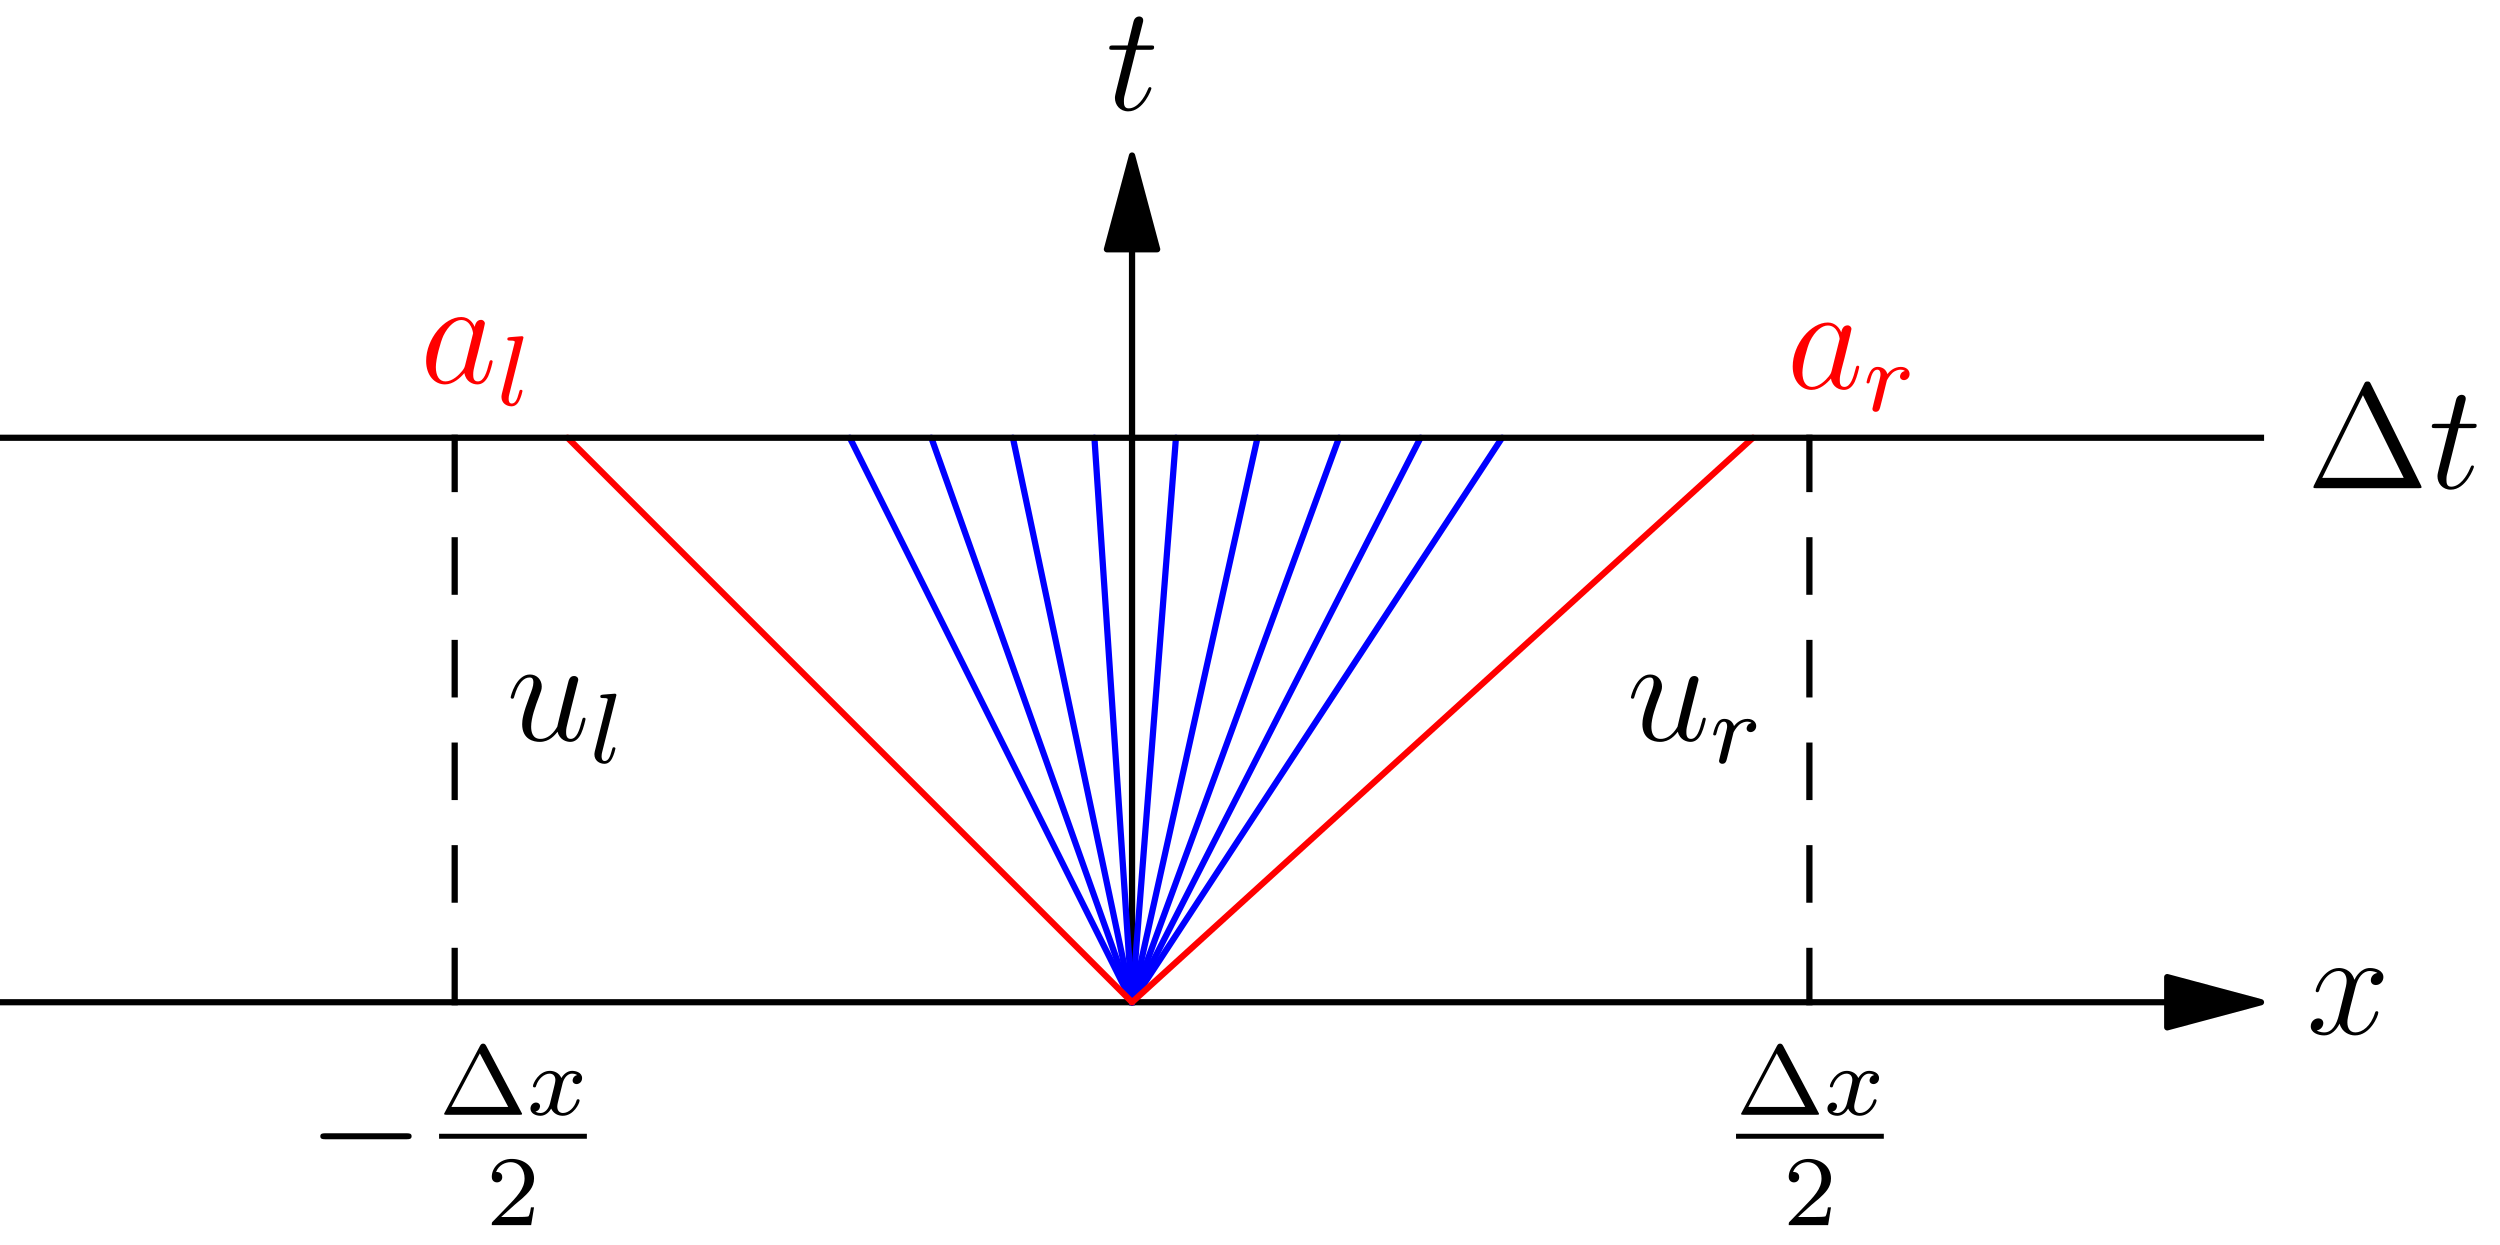 <?xml version='1.0' encoding='UTF-8'?>
<!-- This file was generated by dvisvgm 3.2.2 -->
<svg version='1.1' xmlns='http://www.w3.org/2000/svg' xmlns:xlink='http://www.w3.org/1999/xlink' width='200pt' height='99.568pt' viewBox='146.997 134.058 200 99.568'>
<defs>
<path id='g3-1' d='M3.762-5.531C3.674-5.691 3.579-5.691 3.523-5.691S3.371-5.691 3.284-5.531L.462-.199C.406-.112 .406-.096 .406-.08C.406 0 .47 0 .598 0H6.448C6.583 0 6.639 0 6.639-.08C6.639-.096 6.639-.112 6.583-.199L3.762-5.531ZM3.26-4.91L5.531-.63H.988L3.26-4.91Z'/>
<path id='g3-50' d='M2.248-1.626C2.375-1.745 2.71-2.008 2.837-2.12C3.332-2.574 3.802-3.013 3.802-3.738C3.802-4.686 3.005-5.3 2.008-5.3C1.052-5.3 .422-4.575 .422-3.866C.422-3.475 .733-3.419 .845-3.419C1.012-3.419 1.259-3.539 1.259-3.842C1.259-4.256 .861-4.256 .765-4.256C.996-4.838 1.53-5.037 1.921-5.037C2.662-5.037 3.045-4.407 3.045-3.738C3.045-2.909 2.463-2.303 1.522-1.339L.518-.303C.422-.215 .422-.199 .422 0H3.571L3.802-1.427H3.555C3.531-1.267 3.467-.869 3.371-.717C3.324-.654 2.718-.654 2.59-.654H1.172L2.248-1.626Z'/>
<path id='g4-1' d='M5.153-8.321C5.069-8.488 5.045-8.536 4.878-8.536C4.698-8.536 4.674-8.488 4.591-8.321L.598-.239C.574-.203 .55-.132 .55-.084C.55-.012 .562 0 .801 0H8.942C9.182 0 9.194-.012 9.194-.084C9.194-.132 9.17-.203 9.146-.239L5.153-8.321ZM4.507-7.436L7.771-.825H1.255L4.507-7.436Z'/>
<path id='g1-108' d='M2.088-5.292C2.096-5.308 2.12-5.412 2.12-5.42C2.12-5.46 2.088-5.531 1.993-5.531L1.188-5.467C.893-5.444 .829-5.436 .829-5.292C.829-5.181 .94-5.181 1.036-5.181C1.419-5.181 1.419-5.133 1.419-5.061C1.419-5.037 1.419-5.021 1.379-4.878L.391-.925C.359-.797 .359-.677 .359-.669C.359-.175 .765 .08 1.164 .08C1.506 .08 1.69-.191 1.777-.367C1.921-.63 2.04-1.1 2.04-1.14C2.04-1.188 2.016-1.243 1.913-1.243C1.841-1.243 1.817-1.203 1.817-1.196C1.801-1.172 1.761-1.028 1.737-.94C1.618-.478 1.467-.143 1.18-.143C.988-.143 .933-.327 .933-.518C.933-.669 .956-.757 .98-.861L2.088-5.292Z'/>
<path id='g1-114' d='M1.538-1.1C1.626-1.443 1.714-1.785 1.793-2.136C1.801-2.152 1.857-2.383 1.865-2.423C1.889-2.495 2.088-2.821 2.295-3.021C2.55-3.252 2.821-3.292 2.965-3.292C3.053-3.292 3.196-3.284 3.308-3.188C2.965-3.116 2.917-2.821 2.917-2.75C2.917-2.574 3.053-2.455 3.228-2.455C3.443-2.455 3.682-2.63 3.682-2.949C3.682-3.236 3.435-3.515 2.981-3.515C2.439-3.515 2.072-3.156 1.905-2.941C1.745-3.515 1.203-3.515 1.124-3.515C.837-3.515 .638-3.332 .51-3.084C.327-2.726 .239-2.319 .239-2.295C.239-2.224 .295-2.192 .359-2.192C.462-2.192 .47-2.224 .526-2.431C.622-2.821 .765-3.292 1.1-3.292C1.307-3.292 1.355-3.092 1.355-2.917C1.355-2.774 1.315-2.622 1.251-2.359C1.235-2.295 1.116-1.825 1.084-1.714L.789-.518C.757-.399 .709-.199 .709-.167C.709 .016 .861 .08 .964 .08C1.243 .08 1.299-.143 1.363-.414L1.538-1.1Z'/>
<path id='g1-120' d='M3.993-3.18C3.642-3.092 3.626-2.782 3.626-2.75C3.626-2.574 3.762-2.455 3.937-2.455S4.384-2.59 4.384-2.933C4.384-3.387 3.881-3.515 3.587-3.515C3.212-3.515 2.909-3.252 2.726-2.941C2.55-3.363 2.136-3.515 1.809-3.515C.94-3.515 .454-2.519 .454-2.295C.454-2.224 .51-2.192 .574-2.192C.669-2.192 .685-2.232 .709-2.327C.893-2.909 1.371-3.292 1.785-3.292C2.096-3.292 2.248-3.068 2.248-2.782C2.248-2.622 2.152-2.256 2.088-2C2.032-1.769 1.857-1.06 1.817-.909C1.706-.478 1.419-.143 1.06-.143C1.028-.143 .821-.143 .654-.255C1.02-.343 1.02-.677 1.02-.685C1.02-.869 .877-.98 .701-.98C.486-.98 .255-.797 .255-.494C.255-.128 .646 .08 1.052 .08C1.474 .08 1.769-.239 1.913-.494C2.088-.104 2.455 .08 2.837 .08C3.706 .08 4.184-.917 4.184-1.14C4.184-1.219 4.121-1.243 4.065-1.243C3.969-1.243 3.953-1.188 3.929-1.108C3.77-.574 3.316-.143 2.853-.143C2.59-.143 2.399-.319 2.399-.654C2.399-.813 2.447-.996 2.558-1.443C2.614-1.682 2.79-2.383 2.829-2.534C2.941-2.949 3.22-3.292 3.579-3.292C3.618-3.292 3.826-3.292 3.993-3.18Z'/>
<path id='g0-0' d='M7.878-2.75C8.082-2.75 8.297-2.75 8.297-2.989S8.082-3.228 7.878-3.228H1.411C1.207-3.228 .992-3.228 .992-2.989S1.207-2.75 1.411-2.75H7.878Z'/>
<path id='g2-97' d='M3.599-1.423C3.539-1.219 3.539-1.196 3.371-.968C3.108-.634 2.582-.12 2.02-.12C1.53-.12 1.255-.562 1.255-1.267C1.255-1.925 1.626-3.264 1.853-3.766C2.26-4.603 2.821-5.033 3.288-5.033C4.077-5.033 4.232-4.053 4.232-3.957C4.232-3.945 4.196-3.79 4.184-3.766L3.599-1.423ZM4.364-4.483C4.232-4.794 3.909-5.272 3.288-5.272C1.937-5.272 .478-3.527 .478-1.757C.478-.574 1.172 .12 1.985 .12C2.642 .12 3.204-.395 3.539-.789C3.658-.084 4.22 .12 4.579 .12S5.224-.096 5.44-.526C5.631-.933 5.798-1.662 5.798-1.71C5.798-1.769 5.75-1.817 5.679-1.817C5.571-1.817 5.559-1.757 5.511-1.578C5.332-.873 5.105-.12 4.615-.12C4.268-.12 4.244-.43 4.244-.669C4.244-.944 4.28-1.076 4.388-1.542C4.471-1.841 4.531-2.104 4.627-2.451C5.069-4.244 5.177-4.674 5.177-4.746C5.177-4.914 5.045-5.045 4.866-5.045C4.483-5.045 4.388-4.627 4.364-4.483Z'/>
<path id='g2-116' d='M2.403-4.806H3.503C3.73-4.806 3.85-4.806 3.85-5.021C3.85-5.153 3.778-5.153 3.539-5.153H2.487L2.929-6.898C2.977-7.066 2.977-7.089 2.977-7.173C2.977-7.364 2.821-7.472 2.666-7.472C2.57-7.472 2.295-7.436 2.2-7.054L1.733-5.153H.61C.371-5.153 .263-5.153 .263-4.926C.263-4.806 .347-4.806 .574-4.806H1.638L.849-1.65C.753-1.231 .717-1.112 .717-.956C.717-.395 1.112 .12 1.781 .12C2.989 .12 3.634-1.626 3.634-1.71C3.634-1.781 3.587-1.817 3.515-1.817C3.491-1.817 3.443-1.817 3.419-1.769C3.407-1.757 3.395-1.745 3.312-1.554C3.061-.956 2.511-.12 1.817-.12C1.459-.12 1.435-.418 1.435-.681C1.435-.693 1.435-.921 1.47-1.064L2.403-4.806Z'/>
<path id='g2-117' d='M4.077-.693C4.232-.024 4.806 .12 5.093 .12C5.475 .12 5.762-.132 5.954-.538C6.157-.968 6.312-1.674 6.312-1.71C6.312-1.769 6.265-1.817 6.193-1.817C6.085-1.817 6.073-1.757 6.025-1.578C5.81-.753 5.595-.12 5.117-.12C4.758-.12 4.758-.514 4.758-.669C4.758-.944 4.794-1.064 4.914-1.566C4.997-1.889 5.081-2.212 5.153-2.546L5.643-4.495C5.727-4.794 5.727-4.818 5.727-4.854C5.727-5.033 5.583-5.153 5.404-5.153C5.057-5.153 4.973-4.854 4.902-4.555C4.782-4.089 4.136-1.518 4.053-1.1C4.041-1.1 3.575-.12 2.702-.12C2.08-.12 1.961-.658 1.961-1.1C1.961-1.781 2.295-2.738 2.606-3.539C2.75-3.921 2.809-4.077 2.809-4.316C2.809-4.83 2.439-5.272 1.865-5.272C.765-5.272 .323-3.539 .323-3.443C.323-3.395 .371-3.335 .454-3.335C.562-3.335 .574-3.383 .622-3.551C.909-4.579 1.375-5.033 1.829-5.033C1.949-5.033 2.14-5.021 2.14-4.639C2.14-4.328 2.008-3.981 1.829-3.527C1.303-2.104 1.243-1.65 1.243-1.291C1.243-.072 2.164 .12 2.654 .12C3.419 .12 3.838-.406 4.077-.693Z'/>
<path id='g2-120' d='M5.667-4.878C5.284-4.806 5.141-4.519 5.141-4.292C5.141-4.005 5.368-3.909 5.535-3.909C5.894-3.909 6.145-4.22 6.145-4.543C6.145-5.045 5.571-5.272 5.069-5.272C4.34-5.272 3.933-4.555 3.826-4.328C3.551-5.224 2.809-5.272 2.594-5.272C1.375-5.272 .729-3.706 .729-3.443C.729-3.395 .777-3.335 .861-3.335C.956-3.335 .98-3.407 1.004-3.455C1.411-4.782 2.212-5.033 2.558-5.033C3.096-5.033 3.204-4.531 3.204-4.244C3.204-3.981 3.132-3.706 2.989-3.132L2.582-1.494C2.403-.777 2.056-.12 1.423-.12C1.363-.12 1.064-.12 .813-.275C1.243-.359 1.339-.717 1.339-.861C1.339-1.1 1.16-1.243 .933-1.243C.646-1.243 .335-.992 .335-.61C.335-.108 .897 .12 1.411 .12C1.985 .12 2.391-.335 2.642-.825C2.833-.12 3.431 .12 3.873 .12C5.093 .12 5.738-1.447 5.738-1.71C5.738-1.769 5.691-1.817 5.619-1.817C5.511-1.817 5.499-1.757 5.464-1.662C5.141-.61 4.447-.12 3.909-.12C3.491-.12 3.264-.43 3.264-.921C3.264-1.184 3.312-1.375 3.503-2.164L3.921-3.79C4.101-4.507 4.507-5.033 5.057-5.033C5.081-5.033 5.416-5.033 5.667-4.878Z'/>
</defs>
<g id='page1'>
<g transform='translate(146.997 134.058)scale(.996)'>
<path d='M174.075 80.5H.251' fill='none' stroke='#000000' stroke-linecap='square' stroke-linejoin='round' stroke-miterlimit='10.037' stroke-width='0.502'/>
</g>
<g transform='translate(146.997 134.058)scale(.996)'>
<path d='M181.603 80.5L174.075 78.483V82.517L181.603 80.5Z' fill='#000000'/>
</g>
<g transform='translate(146.997 134.058)scale(.996)'>
<path d='M181.603 80.5L174.075 78.483V82.517L181.603 80.5Z' fill='none' stroke='#000000' stroke-linecap='square' stroke-linejoin='round' stroke-miterlimit='10.037' stroke-width='0.502'/>
</g>
<use x='331.523' y='216.771' xlink:href='#g2-120'/>
<g transform='translate(146.997 134.058)scale(.996)'>
<path d='M90.927 20.021V80.5' fill='none' stroke='#000000' stroke-linecap='square' stroke-linejoin='round' stroke-miterlimit='10.037' stroke-width='0.502'/>
</g>
<g transform='translate(146.997 134.058)scale(.996)'>
<path d='M90.927 12.493L88.91 20.021H92.944L90.927 12.493Z' fill='#000000'/>
</g>
<g transform='translate(146.997 134.058)scale(.996)'>
<path d='M90.927 12.493L88.91 20.021H92.944L90.927 12.493Z' fill='none' stroke='#000000' stroke-linecap='square' stroke-linejoin='round' stroke-miterlimit='10.037' stroke-width='0.502'/>
</g>
<use x='235.475' y='142.847' xlink:href='#g2-116'/>
<use x='187.528' y='193.29' xlink:href='#g2-117'/>
<use x='194.191' y='195.083' xlink:href='#g1-108'/>
<use x='277.148' y='193.29' xlink:href='#g2-117'/>
<use x='283.811' y='195.083' xlink:href='#g1-114'/>
<g transform='translate(146.997 134.058)scale(.996)'>
<path d='M90.927 80.5L90.701 80.047L90.474 79.593L90.247 79.14L90.02 78.687L89.794 78.233L89.567 77.78L89.34 77.326L89.114 76.873L88.887 76.42L88.66 75.966L88.434 75.513L88.207 75.06L87.98 74.606L87.754 74.153L87.527 73.7L87.3 73.246L87.073 72.793L86.847 72.339L86.62 71.886L86.393 71.433L86.167 70.979L85.94 70.526L85.713 70.072L85.487 69.619L85.26 69.166L85.033 68.712L84.806 68.259L84.58 67.805L84.353 67.352L84.126 66.899L83.9 66.445L83.673 65.992L83.446 65.539L83.22 65.085L82.993 64.632L82.766 64.178L82.54 63.725L82.313 63.272L82.086 62.818L81.859 62.365L81.633 61.912L81.406 61.458L81.18 61.005L80.953 60.551L80.726 60.098L80.499 59.645L80.273 59.191L80.046 58.738L79.819 58.285L79.593 57.831L79.366 57.378L79.139 56.924L78.912 56.471L78.686 56.018L78.459 55.564L78.233 55.111L78.006 54.657L77.779 54.204L77.552 53.751L77.326 53.297L77.099 52.844L76.872 52.391L76.646 51.937L76.419 51.484L76.192 51.03L75.966 50.577L75.739 50.124L75.512 49.67L75.285 49.217L75.059 48.764L74.832 48.31L74.605 47.857L74.379 47.403L74.152 46.95L73.925 46.497L73.699 46.043L73.472 45.59L73.245 45.136L73.019 44.683L72.792 44.23L72.565 43.776L72.338 43.323L72.112 42.87L71.885 42.416L71.659 41.963L71.432 41.509L71.205 41.056L70.978 40.603L70.752 40.149L70.525 39.696L70.298 39.242L70.072 38.789L69.845 38.336L69.618 37.882L69.391 37.429L69.165 36.976L68.938 36.522L68.712 36.069L68.485 35.615L68.258 35.162' fill='none' stroke='#0000ff' stroke-linecap='round' stroke-linejoin='round' stroke-miterlimit='10.037' stroke-width='0.502'/>
</g>
<g transform='translate(146.997 134.058)scale(.996)'>
<path d='M90.927 80.5L90.766 80.047L90.605 79.593L90.444 79.14L90.282 78.687L90.121 78.233L89.96 77.78L89.799 77.326L89.638 76.873L89.476 76.42L89.315 75.966L89.154 75.513L88.993 75.06L88.832 74.606L88.67 74.153L88.509 73.7L88.348 73.246L88.187 72.793L88.025 72.339L87.864 71.886L87.703 71.433L87.542 70.979L87.381 70.526L87.219 70.072L87.058 69.619L86.897 69.166L86.736 68.712L86.575 68.259L86.413 67.805L86.252 67.352L86.091 66.899L85.93 66.445L85.769 65.992L85.608 65.539L85.446 65.085L85.285 64.632L85.124 64.178L84.963 63.725L84.802 63.272L84.64 62.818L84.479 62.365L84.318 61.912L84.157 61.458L83.996 61.005L83.834 60.551L83.673 60.098L83.512 59.645L83.351 59.191L83.189 58.738L83.028 58.285L82.867 57.831L82.706 57.378L82.545 56.924L82.383 56.471L82.222 56.018L82.061 55.564L81.9 55.111L81.739 54.657L81.577 54.204L81.416 53.751L81.255 53.297L81.094 52.844L80.933 52.391L80.771 51.937L80.61 51.484L80.449 51.03L80.288 50.577L80.127 50.124L79.965 49.67L79.804 49.217L79.643 48.764L79.482 48.31L79.321 47.857L79.159 47.403L78.998 46.95L78.837 46.497L78.676 46.043L78.515 45.59L78.353 45.136L78.192 44.683L78.031 44.23L77.87 43.776L77.709 43.323L77.547 42.87L77.386 42.416L77.225 41.963L77.064 41.509L76.903 41.056L76.741 40.603L76.58 40.149L76.419 39.696L76.258 39.242L76.097 38.789L75.935 38.336L75.774 37.882L75.613 37.429L75.452 36.976L75.29 36.522L75.129 36.069L74.968 35.615L74.807 35.162' fill='none' stroke='#0000ff' stroke-linecap='round' stroke-linejoin='round' stroke-miterlimit='10.037' stroke-width='0.502'/>
</g>
<g transform='translate(146.997 134.058)scale(.996)'>
<path d='M90.927 80.5L90.831 80.047L90.736 79.593L90.64 79.14L90.544 78.687L90.449 78.233L90.353 77.78L90.257 77.326L90.161 76.873L90.066 76.42L89.97 75.966L89.874 75.513L89.779 75.06L89.683 74.606L89.587 74.153L89.491 73.7L89.396 73.246L89.3 72.793L89.204 72.339L89.109 71.886L89.013 71.433L88.917 70.979L88.821 70.526L88.726 70.072L88.63 69.619L88.534 69.166L88.439 68.712L88.343 68.259L88.247 67.805L88.151 67.352L88.056 66.899L87.96 66.445L87.864 65.992L87.769 65.539L87.673 65.085L87.577 64.632L87.481 64.178L87.386 63.725L87.29 63.272L87.194 62.818L87.099 62.365L87.003 61.912L86.907 61.458L86.811 61.005L86.716 60.551L86.62 60.098L86.524 59.645L86.429 59.191L86.333 58.738L86.237 58.285L86.141 57.831L86.046 57.378L85.95 56.924L85.854 56.471L85.759 56.018L85.663 55.564L85.567 55.111L85.472 54.657L85.376 54.204L85.28 53.751L85.184 53.297L85.089 52.844L84.993 52.391L84.897 51.937L84.802 51.484L84.706 51.03L84.61 50.577L84.514 50.124L84.419 49.67L84.323 49.217L84.227 48.764L84.132 48.31L84.036 47.857L83.94 47.403L83.844 46.95L83.749 46.497L83.653 46.043L83.557 45.59L83.462 45.136L83.366 44.683L83.27 44.23L83.174 43.776L83.079 43.323L82.983 42.87L82.887 42.416L82.791 41.963L82.696 41.509L82.6 41.056L82.504 40.603L82.409 40.149L82.313 39.696L82.217 39.242L82.121 38.789L82.026 38.336L81.93 37.882L81.834 37.429L81.739 36.976L81.643 36.522L81.547 36.069L81.451 35.615L81.356 35.162' fill='none' stroke='#0000ff' stroke-linecap='round' stroke-linejoin='round' stroke-miterlimit='10.037' stroke-width='0.502'/>
</g>
<g transform='translate(146.997 134.058)scale(.996)'>
<path d='M90.927 80.5L90.897 80.047L90.867 79.593L90.837 79.14L90.806 78.687L90.776 78.233L90.746 77.78L90.716 77.326L90.685 76.873L90.655 76.42L90.625 75.966L90.595 75.513L90.564 75.06L90.534 74.606L90.504 74.153L90.474 73.7L90.444 73.246L90.413 72.793L90.383 72.339L90.353 71.886L90.323 71.433L90.292 70.979L90.262 70.526L90.232 70.072L90.202 69.619L90.171 69.166L90.141 68.712L90.111 68.259L90.081 67.805L90.051 67.352L90.02 66.899L89.99 66.445L89.96 65.992L89.93 65.539L89.9 65.085L89.869 64.632L89.839 64.178L89.809 63.725L89.779 63.272L89.748 62.818L89.718 62.365L89.688 61.912L89.658 61.458L89.627 61.005L89.597 60.551L89.567 60.098L89.537 59.645L89.507 59.191L89.476 58.738L89.446 58.285L89.416 57.831L89.386 57.378L89.355 56.924L89.325 56.471L89.295 56.018L89.265 55.564L89.234 55.111L89.204 54.657L89.174 54.204L89.144 53.751L89.114 53.297L89.083 52.844L89.053 52.391L89.023 51.937L88.993 51.484L88.963 51.03L88.932 50.577L88.902 50.124L88.872 49.67L88.842 49.217L88.811 48.764L88.781 48.31L88.751 47.857L88.721 47.403L88.691 46.95L88.66 46.497L88.63 46.043L88.6 45.59L88.57 45.136L88.539 44.683L88.509 44.23L88.479 43.776L88.449 43.323L88.418 42.87L88.388 42.416L88.358 41.963L88.328 41.509L88.297 41.056L88.267 40.603L88.237 40.149L88.207 39.696L88.177 39.242L88.146 38.789L88.116 38.336L88.086 37.882L88.056 37.429L88.025 36.976L87.995 36.522L87.965 36.069L87.935 35.615L87.905 35.162' fill='none' stroke='#0000ff' stroke-linecap='round' stroke-linejoin='round' stroke-miterlimit='10.037' stroke-width='0.502'/>
</g>
<g transform='translate(146.997 134.058)scale(.996)'>
<path d='M90.927 80.5L90.962 80.047L90.998 79.593L91.033 79.14L91.068 78.687L91.103 78.233L91.139 77.78L91.174 77.326L91.209 76.873L91.245 76.42L91.28 75.966L91.315 75.513L91.35 75.06L91.386 74.606L91.421 74.153L91.456 73.7L91.491 73.246L91.527 72.793L91.562 72.339L91.597 71.886L91.632 71.433L91.668 70.979L91.703 70.526L91.738 70.072L91.773 69.619L91.809 69.166L91.844 68.712L91.879 68.259L91.915 67.805L91.95 67.352L91.985 66.899L92.02 66.445L92.056 65.992L92.091 65.539L92.126 65.085L92.161 64.632L92.197 64.178L92.232 63.725L92.267 63.272L92.302 62.818L92.338 62.365L92.373 61.912L92.408 61.458L92.444 61.005L92.479 60.551L92.514 60.098L92.549 59.645L92.585 59.191L92.62 58.738L92.655 58.285L92.69 57.831L92.726 57.378L92.761 56.924L92.796 56.471L92.831 56.018L92.867 55.564L92.902 55.111L92.937 54.657L92.972 54.204L93.008 53.751L93.043 53.297L93.078 52.844L93.114 52.391L93.149 51.937L93.184 51.484L93.219 51.03L93.254 50.577L93.29 50.124L93.325 49.67L93.36 49.217L93.396 48.764L93.431 48.31L93.466 47.857L93.501 47.403L93.537 46.95L93.572 46.497L93.607 46.043L93.642 45.59L93.678 45.136L93.713 44.683L93.748 44.23L93.783 43.776L93.819 43.323L93.854 42.87L93.889 42.416L93.924 41.963L93.96 41.509L93.995 41.056L94.03 40.603L94.066 40.149L94.101 39.696L94.136 39.242L94.171 38.789L94.207 38.336L94.242 37.882L94.277 37.429L94.312 36.976L94.348 36.522L94.383 36.069L94.418 35.615L94.453 35.162' fill='none' stroke='#0000ff' stroke-linecap='round' stroke-linejoin='round' stroke-miterlimit='10.037' stroke-width='0.502'/>
</g>
<g transform='translate(146.997 134.058)scale(.996)'>
<path d='M90.927 80.5L91.028 80.047L91.129 79.593L91.229 79.14L91.33 78.687L91.431 78.233L91.532 77.78L91.632 77.326L91.733 76.873L91.834 76.42L91.935 75.966L92.035 75.513L92.136 75.06L92.237 74.606L92.338 74.153L92.438 73.7L92.539 73.246L92.64 72.793L92.741 72.339L92.841 71.886L92.942 71.433L93.043 70.979L93.144 70.526L93.244 70.072L93.345 69.619L93.446 69.166L93.547 68.712L93.647 68.259L93.748 67.805L93.849 67.352L93.95 66.899L94.05 66.445L94.151 65.992L94.252 65.539L94.353 65.085L94.453 64.632L94.554 64.178L94.655 63.725L94.756 63.272L94.856 62.818L94.957 62.365L95.058 61.912L95.159 61.458L95.26 61.005L95.36 60.551L95.461 60.098L95.562 59.645L95.662 59.191L95.763 58.738L95.864 58.285L95.965 57.831L96.066 57.378L96.166 56.924L96.267 56.471L96.368 56.018L96.469 55.564L96.569 55.111L96.67 54.657L96.771 54.204L96.871 53.751L96.972 53.297L97.073 52.844L97.174 52.391L97.275 51.937L97.375 51.484L97.476 51.03L97.577 50.577L97.677 50.124L97.778 49.67L97.879 49.217L97.98 48.764L98.081 48.31L98.181 47.857L98.282 47.403L98.383 46.95L98.484 46.497L98.584 46.043L98.685 45.59L98.786 45.136L98.886 44.683L98.987 44.23L99.088 43.776L99.189 43.323L99.29 42.87L99.39 42.416L99.491 41.963L99.592 41.509L99.692 41.056L99.793 40.603L99.894 40.149L99.995 39.696L100.096 39.242L100.196 38.789L100.297 38.336L100.398 37.882L100.499 37.429L100.599 36.976L100.7 36.522L100.801 36.069L100.902 35.615L101.002 35.162' fill='none' stroke='#0000ff' stroke-linecap='round' stroke-linejoin='round' stroke-miterlimit='10.037' stroke-width='0.502'/>
</g>
<g transform='translate(146.997 134.058)scale(.996)'>
<path d='M90.927 80.5L91.093 80.047L91.26 79.593L91.426 79.14L91.592 78.687L91.758 78.233L91.925 77.78L92.091 77.326L92.257 76.873L92.423 76.42L92.59 75.966L92.756 75.513L92.922 75.06L93.088 74.606L93.254 74.153L93.421 73.7L93.587 73.246L93.753 72.793L93.919 72.339L94.086 71.886L94.252 71.433L94.418 70.979L94.584 70.526L94.751 70.072L94.917 69.619L95.083 69.166L95.249 68.712L95.416 68.259L95.582 67.805L95.748 67.352L95.914 66.899L96.081 66.445L96.247 65.992L96.413 65.539L96.579 65.085L96.746 64.632L96.912 64.178L97.078 63.725L97.244 63.272L97.41 62.818L97.577 62.365L97.743 61.912L97.909 61.458L98.076 61.005L98.242 60.551L98.408 60.098L98.574 59.645L98.74 59.191L98.907 58.738L99.073 58.285L99.239 57.831L99.405 57.378L99.572 56.924L99.738 56.471L99.904 56.018L100.07 55.564L100.237 55.111L100.403 54.657L100.569 54.204L100.735 53.751L100.902 53.297L101.068 52.844L101.234 52.391L101.4 51.937L101.566 51.484L101.733 51.03L101.899 50.577L102.065 50.124L102.231 49.67L102.398 49.217L102.564 48.764L102.73 48.31L102.896 47.857L103.063 47.403L103.229 46.95L103.395 46.497L103.561 46.043L103.728 45.59L103.894 45.136L104.06 44.683L104.226 44.23L104.393 43.776L104.559 43.323L104.725 42.87L104.891 42.416L105.058 41.963L105.224 41.509L105.39 41.056L105.556 40.603L105.722 40.149L105.889 39.696L106.055 39.242L106.221 38.789L106.387 38.336L106.554 37.882L106.72 37.429L106.886 36.976L107.052 36.522L107.219 36.069L107.385 35.615L107.551 35.162' fill='none' stroke='#0000ff' stroke-linecap='round' stroke-linejoin='round' stroke-miterlimit='10.037' stroke-width='0.502'/>
</g>
<g transform='translate(146.997 134.058)scale(.996)'>
<path d='M90.927 80.5L91.159 80.047L91.391 79.593L91.622 79.14L91.854 78.687L92.086 78.233L92.317 77.78L92.549 77.326L92.781 76.873L93.013 76.42L93.244 75.966L93.476 75.513L93.708 75.06L93.94 74.606L94.171 74.153L94.403 73.7L94.635 73.246L94.867 72.793L95.098 72.339L95.33 71.886L95.562 71.433L95.793 70.979L96.025 70.526L96.257 70.072L96.489 69.619L96.72 69.166L96.952 68.712L97.184 68.259L97.415 67.805L97.647 67.352L97.879 66.899L98.111 66.445L98.342 65.992L98.574 65.539L98.806 65.085L99.038 64.632L99.269 64.178L99.501 63.725L99.733 63.272L99.965 62.818L100.196 62.365L100.428 61.912L100.66 61.458L100.891 61.005L101.123 60.551L101.355 60.098L101.587 59.645L101.818 59.191L102.05 58.738L102.282 58.285L102.514 57.831L102.745 57.378L102.977 56.924L103.209 56.471L103.44 56.018L103.672 55.564L103.904 55.111L104.136 54.657L104.367 54.204L104.599 53.751L104.831 53.297L105.063 52.844L105.294 52.391L105.526 51.937L105.758 51.484L105.989 51.03L106.221 50.577L106.453 50.124L106.685 49.67L106.916 49.217L107.148 48.764L107.38 48.31L107.612 47.857L107.843 47.403L108.075 46.95L108.307 46.497L108.538 46.043L108.77 45.59L109.002 45.136L109.234 44.683L109.465 44.23L109.697 43.776L109.929 43.323L110.161 42.87L110.392 42.416L110.624 41.963L110.856 41.509L111.087 41.056L111.319 40.603L111.551 40.149L111.783 39.696L112.014 39.242L112.246 38.789L112.478 38.336L112.71 37.882L112.941 37.429L113.173 36.976L113.405 36.522L113.637 36.069L113.868 35.615L114.1 35.162' fill='none' stroke='#0000ff' stroke-linecap='round' stroke-linejoin='round' stroke-miterlimit='10.037' stroke-width='0.502'/>
</g>
<g transform='translate(146.997 134.058)scale(.996)'>
<path d='M90.927 80.5L91.224 80.047L91.522 79.593L91.819 79.14L92.116 78.687L92.413 78.233L92.71 77.78L93.008 77.326L93.305 76.873L93.602 76.42L93.899 75.966L94.197 75.513L94.494 75.06L94.791 74.606L95.088 74.153L95.385 73.7L95.683 73.246L95.98 72.793L96.277 72.339L96.574 71.886L96.871 71.433L97.169 70.979L97.466 70.526L97.763 70.072L98.06 69.619L98.358 69.166L98.655 68.712L98.952 68.259L99.249 67.805L99.546 67.352L99.844 66.899L100.141 66.445L100.438 65.992L100.735 65.539L101.033 65.085L101.33 64.632L101.627 64.178L101.924 63.725L102.221 63.272L102.519 62.818L102.816 62.365L103.113 61.912L103.41 61.458L103.707 61.005L104.005 60.551L104.302 60.098L104.599 59.645L104.896 59.191L105.194 58.738L105.491 58.285L105.788 57.831L106.085 57.378L106.382 56.924L106.68 56.471L106.977 56.018L107.274 55.564L107.571 55.111L107.868 54.657L108.166 54.204L108.463 53.751L108.76 53.297L109.057 52.844L109.355 52.391L109.652 51.937L109.949 51.484L110.246 51.03L110.543 50.577L110.841 50.124L111.138 49.67L111.435 49.217L111.732 48.764L112.03 48.31L112.327 47.857L112.624 47.403L112.921 46.95L113.218 46.497L113.516 46.043L113.813 45.59L114.11 45.136L114.407 44.683L114.704 44.23L115.002 43.776L115.299 43.323L115.596 42.87L115.893 42.416L116.191 41.963L116.488 41.509L116.785 41.056L117.082 40.603L117.379 40.149L117.677 39.696L117.974 39.242L118.271 38.789L118.568 38.336L118.865 37.882L119.163 37.429L119.46 36.976L119.757 36.522L120.054 36.069L120.352 35.615L120.649 35.162' fill='none' stroke='#0000ff' stroke-linecap='round' stroke-linejoin='round' stroke-miterlimit='10.037' stroke-width='0.502'/>
</g>
<g transform='translate(146.997 134.058)scale(.996)'>
<path d='M90.927 80.5L45.589 35.162' fill='none' stroke='#ff0000' stroke-linecap='round' stroke-linejoin='round' stroke-miterlimit='10.037' stroke-width='0.502'/>
</g>
<g fill='#f00'>
<use x='180.61' y='164.691' xlink:href='#g2-97'/>
<use x='186.755' y='166.485' xlink:href='#g1-108'/>
</g>
<g transform='translate(146.997 134.058)scale(.996)'>
<path d='M90.927 80.5L140.799 35.162' fill='none' stroke='#ff0000' stroke-linecap='round' stroke-linejoin='round' stroke-miterlimit='10.037' stroke-width='0.502'/>
</g>
<g fill='#f00'>
<use x='289.936' y='165.131' xlink:href='#g2-97'/>
<use x='296.081' y='166.924' xlink:href='#g1-114'/>
</g>
<g transform='translate(146.997 134.058)scale(.996)'>
<path d='M.251 35.162H181.603' fill='none' stroke='#000000' stroke-linecap='square' stroke-linejoin='round' stroke-miterlimit='10.037' stroke-width='0.502'/>
</g>
<use x='331.523' y='173.113' xlink:href='#g4-1'/>
<use x='341.278' y='173.113' xlink:href='#g2-116'/>
<g transform='translate(146.997 134.058)scale(.996)'>
<path d='M36.521 80.5V35.162' fill='none' stroke='#000000' stroke-dasharray='4.122,4.122' stroke-linecap='square' stroke-linejoin='round' stroke-miterlimit='10.037' stroke-width='0.502'/>
</g>
<use x='171.629' y='227.948' xlink:href='#g0-0'/>
<use x='182.123' y='223.241' xlink:href='#g3-1'/>
<use x='189.18' y='223.241' xlink:href='#g1-120'/>
<rect x='182.123' y='224.76' height='.398' width='11.824'/>
<use x='185.918' y='232.07' xlink:href='#g3-50'/>
<g transform='translate(146.997 134.058)scale(.996)'>
<path d='M145.333 80.5V35.162' fill='none' stroke='#000000' stroke-dasharray='4.122,4.122' stroke-linecap='square' stroke-linejoin='round' stroke-miterlimit='10.037' stroke-width='0.502'/>
</g>
<use x='285.879' y='223.241' xlink:href='#g3-1'/>
<use x='292.936' y='223.241' xlink:href='#g1-120'/>
<rect x='285.879' y='224.76' height='.398' width='11.824'/>
<use x='289.674' y='232.07' xlink:href='#g3-50'/>
</g>
</svg>